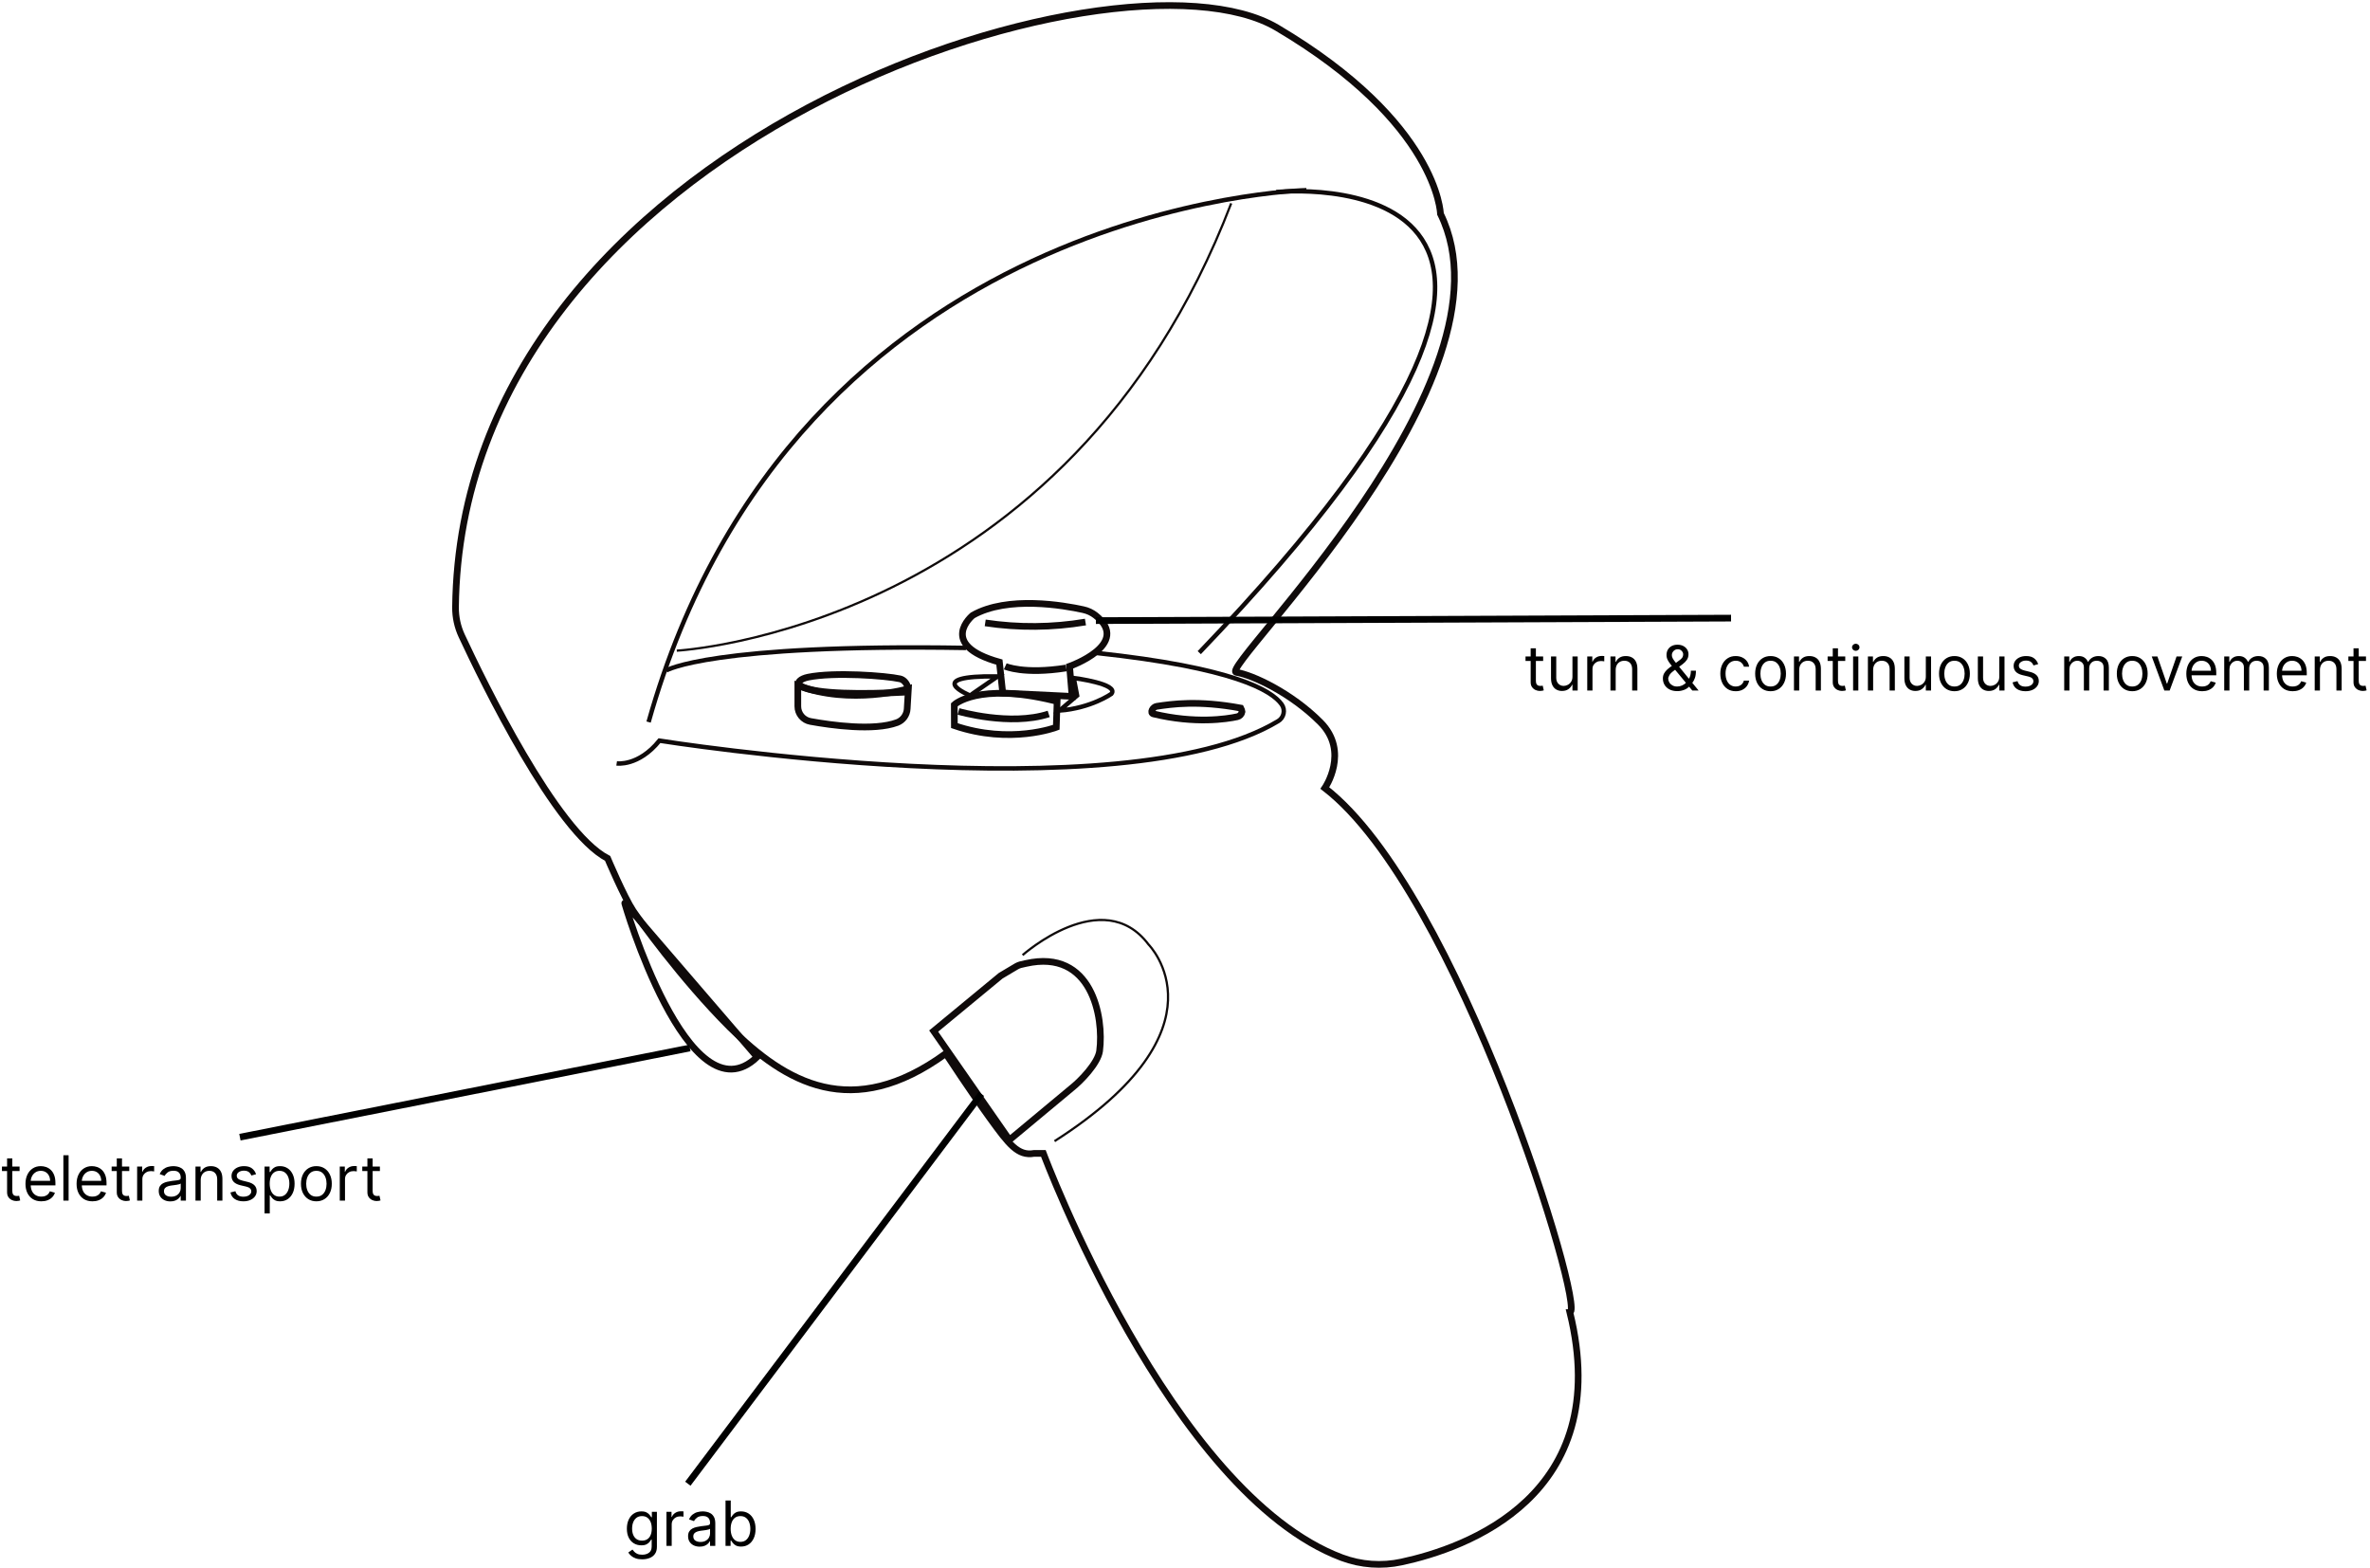 <svg width="1064" height="704" viewBox="0 0 1064 704" fill="none" xmlns="http://www.w3.org/2000/svg">
<path d="M646.69 96C646.69 96 645.69 55.25 573.34 12.46C501.77 -29.85 206.84 63.44 204.5 272.61C204.461 277.055 205.418 281.453 207.3 285.48C216.93 306.16 249.58 373.33 272.79 385.37C272.79 385.37 280.18 402.82 284.25 408.93C286.14 411.77 305.88 439.52 327.61 461.18C352.71 486.18 382.55 503.56 424.61 472.99C424.61 472.99 435.78 490.07 444.54 502.15C452.88 513.65 456.99 519.08 464.2 517.82H468.42C468.42 517.82 525.25 670.26 602.42 699.3C610.999 702.51 620.32 703.18 629.27 701.23C657.73 695.12 725.04 671.74 704.79 589.13C712.06 588.52 655.14 400.52 594.79 353.79C594.79 353.79 606 337.49 592.79 324.24C579.58 310.99 562.29 303 555 301.83C546.71 300.49 683.37 170.4 646.69 96Z" stroke="#0F0A0A" stroke-width="3" stroke-miterlimit="10"/>
<path d="M280.49 405.45C279.81 403.87 309.11 504.09 339.9 474.53L280.49 405.45Z" stroke="#0F0A0A" stroke-width="3" stroke-miterlimit="10"/>
<path d="M453.18 511.76L481 488.6C485.29 485.24 492.95 477.22 493.67 471.82C495.67 456.65 490.17 425.88 460.61 432.53C455.98 433.53 457.95 433.01 449.23 438.07L419.17 462.89L453.18 511.76Z" stroke="#0F0A0A" stroke-width="3" stroke-miterlimit="10"/>
<path d="M358.18 307.76V317.1C358.178 318.717 358.745 320.284 359.781 321.525C360.818 322.766 362.258 323.604 363.85 323.89C373.3 325.61 392.29 328.26 402.79 324.37C404.052 323.888 405.148 323.05 405.944 321.959C406.741 320.868 407.205 319.569 407.28 318.22L407.81 309.22C407.81 309.22 381.68 316.76 358.18 307.76Z" stroke="#0F0A0A" stroke-width="3" stroke-miterlimit="10"/>
<path d="M404.06 304.76C397.63 303.34 374.51 301.64 362.81 304.01C359.57 304.67 356.94 306.51 359.81 308.14C366.16 311.73 388.07 311.7 405.93 310.76C409.12 310.6 407.17 305.45 404.06 304.76Z" stroke="#0F0A0A" stroke-width="3" stroke-miterlimit="10"/>
<path d="M428.43 316.39C428.43 316.39 439 306.2 473 314.49L474.59 314.89L474.21 326.51C474.21 326.51 453.59 334.39 428.46 325.76L428.43 316.39Z" stroke="#0F0A0A" stroke-width="3" stroke-miterlimit="10"/>
<path d="M486.32 273.7C477.84 271.83 452.43 267.31 436.68 276.26C436.68 276.26 420.56 289.39 448.68 297.26L450.18 311.14L481.31 312.64L480.18 299.14C480.18 299.14 508.18 289.24 491.86 276.29C490.236 275.015 488.34 274.129 486.32 273.7Z" stroke="#0F0A0A" stroke-width="3" stroke-miterlimit="10"/>
<path d="M435.56 312.26C435.56 312.26 413.43 303.26 447.93 303.64L437.06 311.14L435.56 312.26Z" stroke="#0F0A0A" stroke-width="2" stroke-miterlimit="10"/>
<path d="M482.06 304.39C482.06 304.39 502.68 307.01 498.93 311.51C498.93 311.51 489.93 317.89 475.68 319.01L483.56 312.26L482.06 304.39Z" stroke="#0F0A0A" stroke-width="2" stroke-miterlimit="10"/>
<path d="M517.87 320.51C516.09 320.09 517.49 317.37 519.3 317.1C526.03 316.1 537.86 314.32 557.06 317.89C557.343 318.408 557.527 318.974 557.6 319.56C557.507 320.099 557.255 320.599 556.875 320.993C556.495 321.387 556.006 321.658 555.47 321.77C550.76 322.82 536.45 325 517.87 320.51Z" stroke="#0F0A0A" stroke-width="3" stroke-miterlimit="10"/>
<path d="M573 86.23C573 86.23 754.4 67.67 538.4 293" stroke="#0F0A0A" stroke-width="2" stroke-miterlimit="10"/>
<path d="M430.31 319.39C430.31 319.39 453.56 326.14 470.81 320.51" stroke="#0F0A0A" stroke-width="3" stroke-miterlimit="10"/>
<path d="M442.31 279.64C457.236 281.889 472.424 281.761 487.31 279.26" stroke="#0F0A0A" stroke-width="3" stroke-miterlimit="10"/>
<path d="M451.31 299.14C451.31 299.14 459.56 302.89 478.68 299.89" stroke="#0F0A0A" stroke-width="3" stroke-miterlimit="10"/>
<path d="M299.06 301C299.06 301 319.31 289 433.68 290.88" stroke="#0F0A0A" stroke-width="2" stroke-miterlimit="10"/>
<path d="M459.09 428.79C459.09 428.79 495.09 396.73 515.62 424.01C515.62 424.01 553.02 461.42 473.43 512.32" stroke="#0F0A0A" stroke-miterlimit="10"/>
<path d="M276.84 342.73C276.84 342.73 286.59 344.23 296.06 332.51C296.06 332.51 504.15 365.74 573.81 323.75C574.428 323.382 574.963 322.891 575.382 322.307C575.801 321.723 576.096 321.059 576.247 320.356C576.398 319.653 576.402 318.926 576.26 318.222C576.118 317.517 575.832 316.849 575.42 316.26C570.93 309.9 553.73 299.71 492.18 293.14" stroke="#0F0A0A" stroke-width="2" stroke-miterlimit="10"/>
<path d="M303.84 292.11C303.84 292.11 479.34 282.82 552.74 91.29" stroke="#0F0A0A" stroke-miterlimit="10"/>
<path d="M586.49 85.39C586.49 85.39 357 90.45 291.18 324.17" stroke="#0F0A0A" stroke-width="2" stroke-miterlimit="10"/>
<line x1="107.708" y1="510.529" x2="309.708" y2="470.486" stroke="black" stroke-width="3"/>
<line x1="308.802" y1="666.098" x2="440.57" y2="491.098" stroke="black" stroke-width="3"/>
<line x1="491.994" y1="278.618" x2="777.148" y2="277.5" stroke="black" stroke-width="3"/>
<path d="M8.79 523.727V525.716H0.875V523.727H8.79ZM3.182 520.068H5.528V534.625C5.528 535.288 5.625 535.785 5.817 536.116C6.016 536.441 6.268 536.66 6.572 536.773C6.884 536.879 7.212 536.932 7.557 536.932C7.815 536.932 8.027 536.919 8.193 536.892C8.359 536.859 8.491 536.832 8.591 536.812L9.068 538.92C8.909 538.98 8.687 539.04 8.402 539.099C8.117 539.166 7.756 539.199 7.318 539.199C6.655 539.199 6.006 539.056 5.369 538.771C4.74 538.486 4.216 538.052 3.798 537.469C3.387 536.885 3.182 536.15 3.182 535.261V520.068ZM18.559 539.318C17.087 539.318 15.818 538.993 14.751 538.344C13.69 537.688 12.871 536.773 12.295 535.599C11.725 534.42 11.44 533.047 11.44 531.483C11.44 529.919 11.725 528.54 12.295 527.347C12.871 526.147 13.674 525.212 14.701 524.543C15.735 523.866 16.942 523.528 18.32 523.528C19.116 523.528 19.901 523.661 20.677 523.926C21.452 524.191 22.158 524.622 22.795 525.219C23.431 525.809 23.938 526.591 24.316 527.565C24.694 528.54 24.883 529.74 24.883 531.165V532.159H13.11V530.131H22.496C22.496 529.269 22.324 528.5 21.979 527.824C21.641 527.148 21.157 526.614 20.528 526.223C19.905 525.832 19.169 525.636 18.32 525.636C17.386 525.636 16.577 525.868 15.894 526.332C15.218 526.79 14.698 527.386 14.333 528.122C13.969 528.858 13.786 529.647 13.786 530.489V531.841C13.786 532.994 13.985 533.972 14.383 534.774C14.787 535.57 15.347 536.176 16.063 536.594C16.779 537.005 17.611 537.21 18.559 537.21C19.175 537.21 19.732 537.124 20.229 536.952C20.733 536.773 21.167 536.508 21.532 536.156C21.896 535.798 22.178 535.354 22.377 534.824L24.644 535.46C24.405 536.229 24.005 536.905 23.441 537.489C22.878 538.065 22.182 538.516 21.353 538.841C20.524 539.159 19.593 539.318 18.559 539.318ZM30.799 518.636V539H28.452V518.636H30.799ZM41.5 539.318C40.029 539.318 38.759 538.993 37.692 538.344C36.632 537.688 35.813 536.773 35.236 535.599C34.666 534.42 34.381 533.047 34.381 531.483C34.381 529.919 34.666 528.54 35.236 527.347C35.813 526.147 36.615 525.212 37.642 524.543C38.676 523.866 39.883 523.528 41.262 523.528C42.057 523.528 42.843 523.661 43.618 523.926C44.394 524.191 45.1 524.622 45.736 525.219C46.373 525.809 46.88 526.591 47.258 527.565C47.635 528.54 47.824 529.74 47.824 531.165V532.159H36.051V530.131H45.438C45.438 529.269 45.266 528.5 44.921 527.824C44.583 527.148 44.099 526.614 43.469 526.223C42.846 525.832 42.11 525.636 41.262 525.636C40.327 525.636 39.518 525.868 38.836 526.332C38.159 526.79 37.639 527.386 37.275 528.122C36.91 528.858 36.728 529.647 36.728 530.489V531.841C36.728 532.994 36.926 533.972 37.324 534.774C37.729 535.57 38.289 536.176 39.005 536.594C39.721 537.005 40.552 537.21 41.5 537.21C42.117 537.21 42.674 537.124 43.171 536.952C43.675 536.773 44.109 536.508 44.473 536.156C44.838 535.798 45.12 535.354 45.319 534.824L47.586 535.46C47.347 536.229 46.946 536.905 46.383 537.489C45.819 538.065 45.123 538.516 44.294 538.841C43.466 539.159 42.534 539.318 41.5 539.318ZM58.036 523.727V525.716H50.121V523.727H58.036ZM52.428 520.068H54.775V534.625C54.775 535.288 54.871 535.785 55.063 536.116C55.262 536.441 55.514 536.66 55.819 536.773C56.13 536.879 56.458 536.932 56.803 536.932C57.061 536.932 57.274 536.919 57.439 536.892C57.605 536.859 57.738 536.832 57.837 536.812L58.314 538.92C58.155 538.98 57.933 539.04 57.648 539.099C57.363 539.166 57.002 539.199 56.564 539.199C55.901 539.199 55.252 539.056 54.615 538.771C53.986 538.486 53.462 538.052 53.044 537.469C52.633 536.885 52.428 536.15 52.428 535.261V520.068ZM61.566 539V523.727H63.833V526.034H63.992C64.27 525.278 64.774 524.665 65.503 524.195C66.232 523.724 67.054 523.489 67.969 523.489C68.141 523.489 68.357 523.492 68.615 523.499C68.874 523.505 69.07 523.515 69.202 523.528V525.915C69.123 525.895 68.94 525.865 68.655 525.825C68.377 525.779 68.082 525.756 67.77 525.756C67.028 525.756 66.365 525.911 65.782 526.223C65.205 526.528 64.748 526.952 64.409 527.496C64.078 528.033 63.912 528.646 63.912 529.335V539H61.566ZM76.478 539.358C75.51 539.358 74.632 539.176 73.843 538.811C73.054 538.44 72.428 537.906 71.964 537.21C71.5 536.508 71.268 535.659 71.268 534.665C71.268 533.79 71.44 533.08 71.785 532.537C72.129 531.987 72.59 531.556 73.167 531.244C73.744 530.933 74.38 530.701 75.076 530.548C75.779 530.389 76.485 530.263 77.194 530.17C78.122 530.051 78.874 529.962 79.451 529.902C80.034 529.836 80.459 529.726 80.724 529.574C80.996 529.421 81.131 529.156 81.131 528.778V528.699C81.131 527.718 80.863 526.955 80.326 526.412C79.796 525.868 78.99 525.597 77.91 525.597C76.79 525.597 75.911 525.842 75.275 526.332C74.638 526.823 74.191 527.347 73.933 527.903L71.705 527.108C72.103 526.18 72.633 525.457 73.296 524.94C73.966 524.417 74.695 524.052 75.484 523.847C76.279 523.634 77.061 523.528 77.83 523.528C78.321 523.528 78.884 523.588 79.521 523.707C80.164 523.82 80.783 524.055 81.38 524.413C81.983 524.771 82.484 525.312 82.881 526.034C83.279 526.757 83.478 527.724 83.478 528.938V539H81.131V536.932H81.012C80.853 537.263 80.588 537.618 80.217 537.996C79.845 538.374 79.352 538.695 78.735 538.96C78.119 539.225 77.366 539.358 76.478 539.358ZM76.836 537.25C77.764 537.25 78.546 537.068 79.183 536.703C79.826 536.339 80.309 535.868 80.634 535.291C80.966 534.714 81.131 534.108 81.131 533.472V531.324C81.032 531.443 80.813 531.553 80.475 531.652C80.144 531.745 79.759 531.828 79.322 531.901C78.891 531.967 78.47 532.027 78.059 532.08C77.655 532.126 77.326 532.166 77.075 532.199C76.465 532.278 75.895 532.408 75.364 532.587C74.841 532.759 74.416 533.021 74.092 533.372C73.773 533.717 73.614 534.187 73.614 534.784C73.614 535.599 73.916 536.216 74.519 536.634C75.129 537.045 75.901 537.25 76.836 537.25ZM90.108 529.812V539H87.761V523.727H90.028V526.114H90.227C90.585 525.338 91.128 524.715 91.858 524.244C92.587 523.767 93.528 523.528 94.681 523.528C95.716 523.528 96.62 523.741 97.396 524.165C98.171 524.582 98.775 525.219 99.206 526.074C99.636 526.922 99.852 527.996 99.852 529.295V539H97.505V529.455C97.505 528.255 97.194 527.32 96.571 526.651C95.948 525.974 95.092 525.636 94.005 525.636C93.256 525.636 92.587 525.799 91.997 526.124C91.413 526.448 90.953 526.922 90.615 527.545C90.277 528.169 90.108 528.924 90.108 529.812ZM114.958 527.148L112.85 527.744C112.718 527.393 112.522 527.052 112.263 526.72C112.012 526.382 111.667 526.104 111.229 525.885C110.792 525.666 110.232 525.557 109.549 525.557C108.614 525.557 107.835 525.772 107.212 526.203C106.596 526.627 106.288 527.168 106.288 527.824C106.288 528.407 106.5 528.868 106.924 529.206C107.348 529.544 108.011 529.826 108.913 530.051L111.18 530.608C112.545 530.939 113.563 531.446 114.232 532.129C114.902 532.805 115.237 533.677 115.237 534.744C115.237 535.619 114.985 536.402 114.481 537.091C113.984 537.78 113.288 538.324 112.393 538.722C111.498 539.119 110.457 539.318 109.271 539.318C107.713 539.318 106.424 538.98 105.403 538.304C104.382 537.628 103.736 536.64 103.464 535.341L105.691 534.784C105.903 535.606 106.304 536.223 106.894 536.634C107.491 537.045 108.27 537.25 109.231 537.25C110.325 537.25 111.193 537.018 111.836 536.554C112.486 536.083 112.81 535.52 112.81 534.864C112.81 534.333 112.625 533.889 112.254 533.531C111.882 533.167 111.312 532.895 110.543 532.716L107.998 532.119C106.599 531.788 105.572 531.274 104.915 530.578C104.266 529.875 103.941 528.997 103.941 527.943C103.941 527.081 104.183 526.319 104.667 525.656C105.157 524.993 105.824 524.473 106.665 524.095C107.514 523.717 108.475 523.528 109.549 523.528C111.06 523.528 112.247 523.86 113.109 524.523C113.977 525.186 114.594 526.061 114.958 527.148ZM118.769 544.727V523.727H121.036V526.153H121.314C121.487 525.888 121.725 525.55 122.03 525.139C122.342 524.722 122.786 524.35 123.363 524.026C123.946 523.694 124.735 523.528 125.729 523.528C127.015 523.528 128.149 523.85 129.13 524.493C130.111 525.136 130.876 526.047 131.426 527.227C131.977 528.407 132.252 529.799 132.252 531.403C132.252 533.021 131.977 534.423 131.426 535.609C130.876 536.789 130.114 537.704 129.14 538.354C128.165 538.997 127.042 539.318 125.769 539.318C124.788 539.318 124.002 539.156 123.412 538.831C122.822 538.5 122.368 538.125 122.05 537.707C121.732 537.283 121.487 536.932 121.314 536.653H121.115V544.727H118.769ZM121.076 531.364C121.076 532.517 121.245 533.535 121.583 534.416C121.921 535.291 122.415 535.977 123.064 536.474C123.714 536.965 124.509 537.21 125.451 537.21C126.432 537.21 127.25 536.952 127.907 536.435C128.569 535.911 129.067 535.208 129.398 534.327C129.736 533.438 129.905 532.451 129.905 531.364C129.905 530.29 129.739 529.322 129.408 528.46C129.083 527.592 128.589 526.906 127.926 526.402C127.27 525.892 126.445 525.636 125.451 525.636C124.496 525.636 123.694 525.878 123.044 526.362C122.395 526.839 121.904 527.509 121.573 528.371C121.241 529.226 121.076 530.223 121.076 531.364ZM142.036 539.318C140.657 539.318 139.447 538.99 138.407 538.334C137.373 537.678 136.564 536.759 135.98 535.58C135.404 534.4 135.115 533.021 135.115 531.443C135.115 529.852 135.404 528.464 135.98 527.277C136.564 526.09 137.373 525.169 138.407 524.513C139.447 523.857 140.657 523.528 142.036 523.528C143.415 523.528 144.621 523.857 145.655 524.513C146.696 525.169 147.505 526.09 148.081 527.277C148.665 528.464 148.956 529.852 148.956 531.443C148.956 533.021 148.665 534.4 148.081 535.58C147.505 536.759 146.696 537.678 145.655 538.334C144.621 538.99 143.415 539.318 142.036 539.318ZM142.036 537.21C143.083 537.21 143.945 536.942 144.621 536.405C145.297 535.868 145.798 535.162 146.123 534.287C146.447 533.412 146.61 532.464 146.61 531.443C146.61 530.422 146.447 529.471 146.123 528.589C145.798 527.708 145.297 526.995 144.621 526.452C143.945 525.908 143.083 525.636 142.036 525.636C140.989 525.636 140.127 525.908 139.451 526.452C138.775 526.995 138.274 527.708 137.949 528.589C137.624 529.471 137.462 530.422 137.462 531.443C137.462 532.464 137.624 533.412 137.949 534.287C138.274 535.162 138.775 535.868 139.451 536.405C140.127 536.942 140.989 537.21 142.036 537.21ZM152.538 539V523.727H154.805V526.034H154.964C155.243 525.278 155.747 524.665 156.476 524.195C157.205 523.724 158.027 523.489 158.942 523.489C159.114 523.489 159.33 523.492 159.588 523.499C159.847 523.505 160.042 523.515 160.175 523.528V525.915C160.095 525.895 159.913 525.865 159.628 525.825C159.349 525.779 159.054 525.756 158.743 525.756C158 525.756 157.338 525.911 156.754 526.223C156.178 526.528 155.72 526.952 155.382 527.496C155.051 528.033 154.885 528.646 154.885 529.335V539H152.538ZM170.555 523.727V525.716H162.641V523.727H170.555ZM164.947 520.068H167.294V534.625C167.294 535.288 167.39 535.785 167.582 536.116C167.781 536.441 168.033 536.66 168.338 536.773C168.65 536.879 168.978 536.932 169.322 536.932C169.581 536.932 169.793 536.919 169.959 536.892C170.125 536.859 170.257 536.832 170.357 536.812L170.834 538.92C170.675 538.98 170.453 539.04 170.168 539.099C169.883 539.166 169.521 539.199 169.084 539.199C168.421 539.199 167.771 539.056 167.135 538.771C166.505 538.486 165.982 538.052 165.564 537.469C165.153 536.885 164.947 536.15 164.947 535.261V520.068Z" fill="black"/>
<path d="M692.79 294.727V296.716H684.875V294.727H692.79ZM687.182 291.068H689.528V305.625C689.528 306.288 689.625 306.785 689.817 307.116C690.016 307.441 690.268 307.66 690.572 307.773C690.884 307.879 691.212 307.932 691.557 307.932C691.815 307.932 692.027 307.919 692.193 307.892C692.359 307.859 692.491 307.832 692.591 307.812L693.068 309.92C692.909 309.98 692.687 310.04 692.402 310.099C692.117 310.166 691.756 310.199 691.318 310.199C690.655 310.199 690.006 310.056 689.369 309.771C688.74 309.486 688.216 309.052 687.798 308.469C687.387 307.885 687.182 307.15 687.182 306.261V291.068ZM705.945 303.756V294.727H708.291V310H705.945V307.415H705.786C705.428 308.19 704.871 308.85 704.115 309.393C703.359 309.93 702.405 310.199 701.251 310.199C700.297 310.199 699.448 309.99 698.706 309.572C697.964 309.148 697.38 308.512 696.956 307.663C696.532 306.808 696.32 305.731 696.32 304.432V294.727H698.666V304.273C698.666 305.386 698.978 306.275 699.601 306.938C700.231 307.6 701.033 307.932 702.007 307.932C702.59 307.932 703.184 307.783 703.787 307.484C704.397 307.186 704.907 306.729 705.318 306.112C705.736 305.496 705.945 304.71 705.945 303.756ZM712.589 310V294.727H714.856V297.034H715.015C715.294 296.278 715.797 295.665 716.527 295.195C717.256 294.724 718.078 294.489 718.993 294.489C719.165 294.489 719.38 294.492 719.639 294.499C719.897 294.505 720.093 294.515 720.225 294.528V296.915C720.146 296.895 719.964 296.865 719.679 296.825C719.4 296.779 719.105 296.756 718.794 296.756C718.051 296.756 717.388 296.911 716.805 297.223C716.228 297.528 715.771 297.952 715.433 298.496C715.101 299.033 714.936 299.646 714.936 300.335V310H712.589ZM725.354 300.812V310H723.007V294.727H725.274V297.114H725.473C725.831 296.338 726.375 295.715 727.104 295.244C727.833 294.767 728.774 294.528 729.928 294.528C730.962 294.528 731.866 294.741 732.642 295.165C733.418 295.582 734.021 296.219 734.452 297.074C734.883 297.922 735.098 298.996 735.098 300.295V310H732.751V300.455C732.751 299.255 732.44 298.32 731.817 297.651C731.194 296.974 730.339 296.636 729.251 296.636C728.502 296.636 727.833 296.799 727.243 297.124C726.66 297.448 726.199 297.922 725.861 298.545C725.523 299.169 725.354 299.924 725.354 300.812ZM753.028 310.278C751.689 310.278 750.536 310.033 749.568 309.543C748.6 309.052 747.854 308.379 747.331 307.524C746.807 306.669 746.545 305.691 746.545 304.591C746.545 303.742 746.724 302.99 747.082 302.334C747.447 301.671 747.947 301.058 748.583 300.494C749.226 299.924 749.966 299.354 750.801 298.784L753.744 296.597C754.321 296.219 754.781 295.814 755.126 295.384C755.477 294.953 755.653 294.389 755.653 293.693C755.653 293.176 755.424 292.676 754.967 292.192C754.516 291.708 753.923 291.466 753.187 291.466C752.67 291.466 752.213 291.598 751.815 291.864C751.424 292.122 751.116 292.454 750.89 292.858C750.672 293.256 750.562 293.667 750.562 294.091C750.562 294.568 750.691 295.052 750.95 295.543C751.215 296.027 751.55 296.524 751.954 297.034C752.365 297.538 752.789 298.055 753.227 298.585L762.574 310H759.75L752.034 300.693C751.318 299.831 750.668 299.049 750.085 298.347C749.502 297.644 749.038 296.951 748.693 296.268C748.348 295.586 748.176 294.847 748.176 294.051C748.176 293.136 748.378 292.334 748.782 291.645C749.193 290.949 749.767 290.409 750.502 290.024C751.245 289.633 752.113 289.438 753.108 289.438C754.128 289.438 755.007 289.636 755.743 290.034C756.478 290.425 757.045 290.946 757.443 291.595C757.841 292.238 758.039 292.938 758.039 293.693C758.039 294.668 757.797 295.513 757.314 296.229C756.83 296.945 756.17 297.611 755.335 298.227L751.278 301.25C750.363 301.926 749.743 302.582 749.419 303.219C749.094 303.855 748.931 304.312 748.931 304.591C748.931 305.227 749.097 305.821 749.429 306.371C749.76 306.921 750.227 307.365 750.831 307.703C751.434 308.041 752.14 308.21 752.949 308.21C753.717 308.21 754.467 308.048 755.196 307.723C755.925 307.392 756.584 306.914 757.174 306.291C757.771 305.668 758.242 304.919 758.586 304.044C758.938 303.169 759.113 302.185 759.113 301.091H761.38C761.38 302.443 761.225 303.547 760.913 304.402C760.601 305.257 760.25 305.927 759.859 306.411C759.468 306.894 759.153 307.256 758.914 307.494C758.835 307.594 758.762 307.693 758.696 307.793C758.629 307.892 758.556 307.991 758.477 308.091C757.821 308.827 756.992 309.377 755.991 309.741C754.99 310.099 754.002 310.278 753.028 310.278ZM779.251 310.318C777.819 310.318 776.586 309.98 775.552 309.304C774.518 308.628 773.722 307.696 773.165 306.51C772.609 305.323 772.33 303.968 772.33 302.443C772.33 300.892 772.615 299.523 773.185 298.337C773.762 297.143 774.564 296.212 775.592 295.543C776.626 294.866 777.832 294.528 779.211 294.528C780.285 294.528 781.253 294.727 782.114 295.125C782.976 295.523 783.682 296.08 784.232 296.795C784.782 297.511 785.124 298.347 785.256 299.301H782.91C782.731 298.605 782.333 297.989 781.717 297.452C781.107 296.908 780.285 296.636 779.251 296.636C778.336 296.636 777.534 296.875 776.844 297.352C776.162 297.823 775.628 298.489 775.244 299.351C774.866 300.206 774.677 301.21 774.677 302.364C774.677 303.544 774.862 304.571 775.234 305.446C775.612 306.321 776.142 307 776.825 307.484C777.514 307.968 778.323 308.21 779.251 308.21C779.861 308.21 780.414 308.104 780.911 307.892C781.408 307.68 781.829 307.375 782.174 306.977C782.519 306.58 782.764 306.102 782.91 305.545H785.256C785.124 306.447 784.796 307.259 784.272 307.982C783.755 308.697 783.069 309.268 782.214 309.692C781.365 310.109 780.378 310.318 779.251 310.318ZM794.891 310.318C793.513 310.318 792.303 309.99 791.262 309.334C790.228 308.678 789.419 307.759 788.836 306.58C788.259 305.4 787.971 304.021 787.971 302.443C787.971 300.852 788.259 299.464 788.836 298.277C789.419 297.09 790.228 296.169 791.262 295.513C792.303 294.857 793.513 294.528 794.891 294.528C796.27 294.528 797.477 294.857 798.511 295.513C799.551 296.169 800.36 297.09 800.937 298.277C801.52 299.464 801.812 300.852 801.812 302.443C801.812 304.021 801.52 305.4 800.937 306.58C800.36 307.759 799.551 308.678 798.511 309.334C797.477 309.99 796.27 310.318 794.891 310.318ZM794.891 308.21C795.939 308.21 796.8 307.942 797.477 307.405C798.153 306.868 798.653 306.162 798.978 305.287C799.303 304.412 799.465 303.464 799.465 302.443C799.465 301.422 799.303 300.471 798.978 299.589C798.653 298.708 798.153 297.995 797.477 297.452C796.8 296.908 795.939 296.636 794.891 296.636C793.844 296.636 792.982 296.908 792.306 297.452C791.63 297.995 791.129 298.708 790.805 299.589C790.48 300.471 790.317 301.422 790.317 302.443C790.317 303.464 790.48 304.412 790.805 305.287C791.129 306.162 791.63 306.868 792.306 307.405C792.982 307.942 793.844 308.21 794.891 308.21ZM807.74 300.812V310H805.394V294.727H807.661V297.114H807.86C808.218 296.338 808.761 295.715 809.49 295.244C810.22 294.767 811.161 294.528 812.314 294.528C813.348 294.528 814.253 294.741 815.029 295.165C815.804 295.582 816.408 296.219 816.838 297.074C817.269 297.922 817.485 298.996 817.485 300.295V310H815.138V300.455C815.138 299.255 814.827 298.32 814.203 297.651C813.58 296.974 812.725 296.636 811.638 296.636C810.889 296.636 810.22 296.799 809.63 297.124C809.046 297.448 808.586 297.922 808.248 298.545C807.909 299.169 807.74 299.924 807.74 300.812ZM828.415 294.727V296.716H820.5V294.727H828.415ZM822.807 291.068H825.153V305.625C825.153 306.288 825.25 306.785 825.442 307.116C825.641 307.441 825.893 307.66 826.197 307.773C826.509 307.879 826.837 307.932 827.182 307.932C827.44 307.932 827.652 307.919 827.818 307.892C827.984 307.859 828.116 307.832 828.216 307.812L828.693 309.92C828.534 309.98 828.312 310.04 828.027 310.099C827.742 310.166 827.381 310.199 826.943 310.199C826.28 310.199 825.631 310.056 824.994 309.771C824.365 309.486 823.841 309.052 823.423 308.469C823.012 307.885 822.807 307.15 822.807 306.261V291.068ZM831.945 310V294.727H834.291V310H831.945ZM833.138 292.182C832.68 292.182 832.286 292.026 831.955 291.714C831.63 291.403 831.467 291.028 831.467 290.591C831.467 290.153 831.63 289.779 831.955 289.467C832.286 289.156 832.68 289 833.138 289C833.595 289 833.986 289.156 834.311 289.467C834.643 289.779 834.808 290.153 834.808 290.591C834.808 291.028 834.643 291.403 834.311 291.714C833.986 292.026 833.595 292.182 833.138 292.182ZM840.936 300.812V310H838.589V294.727H840.856V297.114H841.055C841.413 296.338 841.957 295.715 842.686 295.244C843.415 294.767 844.356 294.528 845.51 294.528C846.544 294.528 847.449 294.741 848.224 295.165C849 295.582 849.603 296.219 850.034 297.074C850.465 297.922 850.68 298.996 850.68 300.295V310H848.333V300.455C848.333 299.255 848.022 298.32 847.399 297.651C846.776 296.974 845.921 296.636 844.833 296.636C844.084 296.636 843.415 296.799 842.825 297.124C842.242 297.448 841.781 297.922 841.443 298.545C841.105 299.169 840.936 299.924 840.936 300.812ZM864.593 303.756V294.727H866.94V310H864.593V307.415H864.434C864.076 308.19 863.519 308.85 862.763 309.393C862.008 309.93 861.053 310.199 859.9 310.199C858.945 310.199 858.097 309.99 857.354 309.572C856.612 309.148 856.029 308.512 855.604 307.663C855.18 306.808 854.968 305.731 854.968 304.432V294.727H857.315V304.273C857.315 305.386 857.626 306.275 858.249 306.938C858.879 307.6 859.681 307.932 860.656 307.932C861.239 307.932 861.832 307.783 862.435 307.484C863.045 307.186 863.556 306.729 863.967 306.112C864.384 305.496 864.593 304.71 864.593 303.756ZM877.442 310.318C876.063 310.318 874.854 309.99 873.813 309.334C872.779 308.678 871.97 307.759 871.387 306.58C870.81 305.4 870.522 304.021 870.522 302.443C870.522 300.852 870.81 299.464 871.387 298.277C871.97 297.09 872.779 296.169 873.813 295.513C874.854 294.857 876.063 294.528 877.442 294.528C878.821 294.528 880.027 294.857 881.061 295.513C882.102 296.169 882.911 297.09 883.488 298.277C884.071 299.464 884.363 300.852 884.363 302.443C884.363 304.021 884.071 305.4 883.488 306.58C882.911 307.759 882.102 308.678 881.061 309.334C880.027 309.99 878.821 310.318 877.442 310.318ZM877.442 308.21C878.489 308.21 879.351 307.942 880.027 307.405C880.703 306.868 881.204 306.162 881.529 305.287C881.854 304.412 882.016 303.464 882.016 302.443C882.016 301.422 881.854 300.471 881.529 299.589C881.204 298.708 880.703 297.995 880.027 297.452C879.351 296.908 878.489 296.636 877.442 296.636C876.395 296.636 875.533 296.908 874.857 297.452C874.181 297.995 873.68 298.708 873.355 299.589C873.031 300.471 872.868 301.422 872.868 302.443C872.868 303.464 873.031 304.412 873.355 305.287C873.68 306.162 874.181 306.868 874.857 307.405C875.533 307.942 876.395 308.21 877.442 308.21ZM897.57 303.756V294.727H899.916V310H897.57V307.415H897.411C897.053 308.19 896.496 308.85 895.74 309.393C894.984 309.93 894.03 310.199 892.876 310.199C891.922 310.199 891.073 309.99 890.331 309.572C889.589 309.148 889.005 308.512 888.581 307.663C888.157 306.808 887.945 305.731 887.945 304.432V294.727H890.291V304.273C890.291 305.386 890.603 306.275 891.226 306.938C891.856 307.6 892.658 307.932 893.632 307.932C894.215 307.932 894.809 307.783 895.412 307.484C896.022 307.186 896.532 306.729 896.943 306.112C897.361 305.496 897.57 304.71 897.57 303.756ZM915.032 298.148L912.924 298.744C912.792 298.393 912.596 298.052 912.338 297.72C912.086 297.382 911.741 297.104 911.304 296.885C910.866 296.666 910.306 296.557 909.623 296.557C908.689 296.557 907.91 296.772 907.287 297.203C906.67 297.627 906.362 298.168 906.362 298.824C906.362 299.407 906.574 299.868 906.998 300.206C907.422 300.544 908.085 300.826 908.987 301.051L911.254 301.608C912.619 301.939 913.637 302.446 914.306 303.129C914.976 303.805 915.311 304.677 915.311 305.744C915.311 306.619 915.059 307.402 914.555 308.091C914.058 308.78 913.362 309.324 912.467 309.722C911.572 310.119 910.531 310.318 909.345 310.318C907.787 310.318 906.498 309.98 905.477 309.304C904.456 308.628 903.81 307.64 903.538 306.341L905.765 305.784C905.977 306.606 906.378 307.223 906.968 307.634C907.565 308.045 908.344 308.25 909.305 308.25C910.399 308.25 911.267 308.018 911.91 307.554C912.56 307.083 912.885 306.52 912.885 305.864C912.885 305.333 912.699 304.889 912.328 304.531C911.957 304.167 911.386 303.895 910.618 303.716L908.072 303.119C906.673 302.788 905.646 302.274 904.99 301.578C904.34 300.875 904.015 299.997 904.015 298.943C904.015 298.081 904.257 297.319 904.741 296.656C905.232 295.993 905.898 295.473 906.74 295.095C907.588 294.717 908.549 294.528 909.623 294.528C911.135 294.528 912.321 294.86 913.183 295.523C914.051 296.186 914.668 297.061 915.032 298.148ZM926.718 310V294.727H928.985V297.114H929.184C929.502 296.298 930.016 295.665 930.725 295.214C931.434 294.757 932.286 294.528 933.281 294.528C934.288 294.528 935.127 294.757 935.796 295.214C936.472 295.665 936.999 296.298 937.377 297.114H937.536C937.927 296.325 938.514 295.698 939.296 295.234C940.078 294.764 941.016 294.528 942.11 294.528C943.476 294.528 944.593 294.956 945.461 295.811C946.329 296.66 946.763 297.982 946.763 299.778V310H944.417V299.778C944.417 298.652 944.109 297.846 943.492 297.362C942.876 296.878 942.15 296.636 941.315 296.636C940.241 296.636 939.409 296.961 938.819 297.611C938.229 298.254 937.934 299.069 937.934 300.057V310H935.548V299.54C935.548 298.671 935.266 297.972 934.702 297.442C934.139 296.905 933.413 296.636 932.525 296.636C931.915 296.636 931.345 296.799 930.815 297.124C930.291 297.448 929.867 297.899 929.542 298.476C929.224 299.046 929.065 299.705 929.065 300.455V310H926.718ZM957.259 310.318C955.88 310.318 954.67 309.99 953.629 309.334C952.595 308.678 951.786 307.759 951.203 306.58C950.626 305.4 950.338 304.021 950.338 302.443C950.338 300.852 950.626 299.464 951.203 298.277C951.786 297.09 952.595 296.169 953.629 295.513C954.67 294.857 955.88 294.528 957.259 294.528C958.637 294.528 959.844 294.857 960.878 295.513C961.919 296.169 962.727 297.09 963.304 298.277C963.887 299.464 964.179 300.852 964.179 302.443C964.179 304.021 963.887 305.4 963.304 306.58C962.727 307.759 961.919 308.678 960.878 309.334C959.844 309.99 958.637 310.318 957.259 310.318ZM957.259 308.21C958.306 308.21 959.168 307.942 959.844 307.405C960.52 306.868 961.02 306.162 961.345 305.287C961.67 304.412 961.832 303.464 961.832 302.443C961.832 301.422 961.67 300.471 961.345 299.589C961.02 298.708 960.52 297.995 959.844 297.452C959.168 296.908 958.306 296.636 957.259 296.636C956.211 296.636 955.349 296.908 954.673 297.452C953.997 297.995 953.497 298.708 953.172 299.589C952.847 300.471 952.685 301.422 952.685 302.443C952.685 303.464 952.847 304.412 953.172 305.287C953.497 306.162 953.997 306.868 954.673 307.405C955.349 307.942 956.211 308.21 957.259 308.21ZM979.703 294.727L974.055 310H971.669L966.021 294.727H968.566L972.782 306.898H972.941L977.157 294.727H979.703ZM988.657 310.318C987.185 310.318 985.916 309.993 984.848 309.344C983.788 308.688 982.969 307.773 982.392 306.599C981.822 305.42 981.537 304.047 981.537 302.483C981.537 300.919 981.822 299.54 982.392 298.347C982.969 297.147 983.771 296.212 984.799 295.543C985.833 294.866 987.039 294.528 988.418 294.528C989.213 294.528 989.999 294.661 990.775 294.926C991.55 295.191 992.256 295.622 992.892 296.219C993.529 296.809 994.036 297.591 994.414 298.565C994.792 299.54 994.98 300.74 994.98 302.165V303.159H983.208V301.131H992.594C992.594 300.269 992.422 299.5 992.077 298.824C991.739 298.148 991.255 297.614 990.625 297.223C990.002 296.832 989.266 296.636 988.418 296.636C987.483 296.636 986.675 296.868 985.992 297.332C985.316 297.79 984.795 298.386 984.431 299.122C984.066 299.858 983.884 300.647 983.884 301.489V302.841C983.884 303.994 984.083 304.972 984.48 305.774C984.885 306.57 985.445 307.176 986.161 307.594C986.877 308.005 987.709 308.21 988.657 308.21C989.273 308.21 989.83 308.124 990.327 307.952C990.831 307.773 991.265 307.508 991.63 307.156C991.994 306.798 992.276 306.354 992.475 305.824L994.742 306.46C994.503 307.229 994.102 307.905 993.539 308.489C992.975 309.065 992.279 309.516 991.451 309.841C990.622 310.159 989.691 310.318 988.657 310.318ZM998.55 310V294.727H1000.82V297.114H1001.02C1001.33 296.298 1001.85 295.665 1002.56 295.214C1003.27 294.757 1004.12 294.528 1005.11 294.528C1006.12 294.528 1006.96 294.757 1007.63 295.214C1008.3 295.665 1008.83 296.298 1009.21 297.114H1009.37C1009.76 296.325 1010.35 295.698 1011.13 295.234C1011.91 294.764 1012.85 294.528 1013.94 294.528C1015.31 294.528 1016.42 294.956 1017.29 295.811C1018.16 296.66 1018.6 297.982 1018.6 299.778V310H1016.25V299.778C1016.25 298.652 1015.94 297.846 1015.32 297.362C1014.71 296.878 1013.98 296.636 1013.15 296.636C1012.07 296.636 1011.24 296.961 1010.65 297.611C1010.06 298.254 1009.77 299.069 1009.77 300.057V310H1007.38V299.54C1007.38 298.671 1007.1 297.972 1006.53 297.442C1005.97 296.905 1005.25 296.636 1004.36 296.636C1003.75 296.636 1003.18 296.799 1002.65 297.124C1002.12 297.448 1001.7 297.899 1001.37 298.476C1001.06 299.046 1000.9 299.705 1000.9 300.455V310H998.55ZM1029.29 310.318C1027.82 310.318 1026.55 309.993 1025.48 309.344C1024.42 308.688 1023.6 307.773 1023.03 306.599C1022.46 305.42 1022.17 304.047 1022.17 302.483C1022.17 300.919 1022.46 299.54 1023.03 298.347C1023.6 297.147 1024.4 296.212 1025.43 295.543C1026.47 294.866 1027.67 294.528 1029.05 294.528C1029.85 294.528 1030.63 294.661 1031.41 294.926C1032.18 295.191 1032.89 295.622 1033.53 296.219C1034.16 296.809 1034.67 297.591 1035.05 298.565C1035.42 299.54 1035.61 300.74 1035.61 302.165V303.159H1023.84V301.131H1033.23C1033.23 300.269 1033.05 299.5 1032.71 298.824C1032.37 298.148 1031.89 297.614 1031.26 297.223C1030.64 296.832 1029.9 296.636 1029.05 296.636C1028.12 296.636 1027.31 296.868 1026.62 297.332C1025.95 297.79 1025.43 298.386 1025.06 299.122C1024.7 299.858 1024.52 300.647 1024.52 301.489V302.841C1024.52 303.994 1024.72 304.972 1025.11 305.774C1025.52 306.57 1026.08 307.176 1026.79 307.594C1027.51 308.005 1028.34 308.21 1029.29 308.21C1029.91 308.21 1030.46 308.124 1030.96 307.952C1031.46 307.773 1031.9 307.508 1032.26 307.156C1032.63 306.798 1032.91 306.354 1033.11 305.824L1035.37 306.46C1035.14 307.229 1034.73 307.905 1034.17 308.489C1033.61 309.065 1032.91 309.516 1032.08 309.841C1031.25 310.159 1030.32 310.318 1029.29 310.318ZM1041.53 300.812V310H1039.18V294.727H1041.45V297.114H1041.65C1042.01 296.338 1042.55 295.715 1043.28 295.244C1044.01 294.767 1044.95 294.528 1046.1 294.528C1047.14 294.528 1048.04 294.741 1048.82 295.165C1049.59 295.582 1050.2 296.219 1050.63 297.074C1051.06 297.922 1051.27 298.996 1051.27 300.295V310H1048.93V300.455C1048.93 299.255 1048.62 298.32 1047.99 297.651C1047.37 296.974 1046.51 296.636 1045.43 296.636C1044.68 296.636 1044.01 296.799 1043.42 297.124C1042.84 297.448 1042.37 297.922 1042.04 298.545C1041.7 299.169 1041.53 299.924 1041.53 300.812ZM1062.2 294.727V296.716H1054.29V294.727H1062.2ZM1056.6 291.068H1058.94V305.625C1058.94 306.288 1059.04 306.785 1059.23 307.116C1059.43 307.441 1059.68 307.66 1059.99 307.773C1060.3 307.879 1060.63 307.932 1060.97 307.932C1061.23 307.932 1061.44 307.919 1061.61 307.892C1061.77 307.859 1061.91 307.832 1062 307.812L1062.48 309.92C1062.32 309.98 1062.1 310.04 1061.82 310.099C1061.53 310.166 1061.17 310.199 1060.73 310.199C1060.07 310.199 1059.42 310.056 1058.78 309.771C1058.15 309.486 1057.63 309.052 1057.21 308.469C1056.8 307.885 1056.6 307.15 1056.6 306.261V291.068Z" fill="black"/>
<path d="M288.312 700.045C287.179 700.045 286.205 699.9 285.389 699.608C284.574 699.323 283.894 698.945 283.351 698.474C282.814 698.01 282.386 697.513 282.068 696.983L283.938 695.67C284.15 695.949 284.418 696.267 284.743 696.625C285.068 696.99 285.512 697.304 286.075 697.57C286.645 697.841 287.391 697.977 288.312 697.977C289.545 697.977 290.563 697.679 291.365 697.082C292.167 696.486 292.568 695.551 292.568 694.278V691.176H292.369C292.197 691.455 291.952 691.799 291.634 692.21C291.322 692.615 290.871 692.976 290.281 693.294C289.698 693.606 288.909 693.761 287.915 693.761C286.682 693.761 285.575 693.47 284.594 692.886C283.619 692.303 282.847 691.455 282.277 690.341C281.714 689.227 281.432 687.875 281.432 686.284C281.432 684.72 281.707 683.357 282.257 682.197C282.807 681.031 283.573 680.129 284.554 679.493C285.535 678.85 286.669 678.528 287.955 678.528C288.949 678.528 289.738 678.694 290.321 679.026C290.911 679.35 291.362 679.722 291.673 680.139C291.991 680.55 292.237 680.888 292.409 681.153H292.648V678.727H294.915V694.438C294.915 695.75 294.616 696.817 294.02 697.639C293.43 698.468 292.634 699.074 291.634 699.459C290.639 699.85 289.532 700.045 288.312 700.045ZM288.233 691.653C289.174 691.653 289.97 691.438 290.619 691.007C291.269 690.576 291.763 689.956 292.101 689.148C292.439 688.339 292.608 687.371 292.608 686.244C292.608 685.144 292.442 684.173 292.111 683.331C291.779 682.489 291.289 681.83 290.639 681.352C289.99 680.875 289.188 680.636 288.233 680.636C287.239 680.636 286.41 680.888 285.747 681.392C285.091 681.896 284.597 682.572 284.266 683.42C283.941 684.269 283.778 685.21 283.778 686.244C283.778 687.305 283.944 688.243 284.276 689.058C284.614 689.867 285.111 690.503 285.767 690.967C286.43 691.425 287.252 691.653 288.233 691.653ZM299.21 694V678.727H301.477V681.034H301.636C301.915 680.278 302.419 679.665 303.148 679.195C303.877 678.724 304.699 678.489 305.614 678.489C305.786 678.489 306.001 678.492 306.26 678.499C306.518 678.505 306.714 678.515 306.847 678.528V680.915C306.767 680.895 306.585 680.865 306.3 680.825C306.021 680.779 305.726 680.756 305.415 680.756C304.672 680.756 304.009 680.911 303.426 681.223C302.849 681.528 302.392 681.952 302.054 682.496C301.723 683.033 301.557 683.646 301.557 684.335V694H299.21ZM314.123 694.358C313.155 694.358 312.276 694.176 311.488 693.811C310.699 693.44 310.072 692.906 309.608 692.21C309.144 691.508 308.912 690.659 308.912 689.665C308.912 688.79 309.085 688.08 309.429 687.537C309.774 686.987 310.235 686.556 310.811 686.244C311.388 685.933 312.025 685.701 312.721 685.548C313.423 685.389 314.129 685.263 314.838 685.17C315.766 685.051 316.519 684.962 317.096 684.902C317.679 684.836 318.103 684.726 318.368 684.574C318.64 684.421 318.776 684.156 318.776 683.778V683.699C318.776 682.718 318.507 681.955 317.971 681.412C317.44 680.868 316.635 680.597 315.554 680.597C314.434 680.597 313.556 680.842 312.919 681.332C312.283 681.823 311.836 682.347 311.577 682.903L309.35 682.108C309.748 681.18 310.278 680.457 310.941 679.94C311.61 679.417 312.339 679.052 313.128 678.847C313.924 678.634 314.706 678.528 315.475 678.528C315.965 678.528 316.529 678.588 317.165 678.707C317.808 678.82 318.428 679.055 319.025 679.413C319.628 679.771 320.128 680.312 320.526 681.034C320.924 681.757 321.123 682.724 321.123 683.938V694H318.776V691.932H318.657C318.498 692.263 318.232 692.618 317.861 692.996C317.49 693.374 316.996 693.695 316.38 693.96C315.763 694.225 315.011 694.358 314.123 694.358ZM314.48 692.25C315.408 692.25 316.191 692.068 316.827 691.703C317.47 691.339 317.954 690.868 318.279 690.291C318.61 689.714 318.776 689.108 318.776 688.472V686.324C318.676 686.443 318.458 686.553 318.12 686.652C317.788 686.745 317.404 686.828 316.966 686.901C316.535 686.967 316.114 687.027 315.703 687.08C315.299 687.126 314.971 687.166 314.719 687.199C314.109 687.278 313.539 687.408 313.009 687.587C312.485 687.759 312.061 688.021 311.736 688.372C311.418 688.717 311.259 689.187 311.259 689.784C311.259 690.599 311.56 691.216 312.164 691.634C312.774 692.045 313.546 692.25 314.48 692.25ZM325.724 694V673.636H328.07V681.153H328.269C328.442 680.888 328.68 680.55 328.985 680.139C329.297 679.722 329.741 679.35 330.317 679.026C330.901 678.694 331.69 678.528 332.684 678.528C333.97 678.528 335.103 678.85 336.085 679.493C337.066 680.136 337.831 681.047 338.381 682.227C338.932 683.407 339.207 684.799 339.207 686.403C339.207 688.021 338.932 689.423 338.381 690.609C337.831 691.789 337.069 692.704 336.094 693.354C335.12 693.997 333.996 694.318 332.724 694.318C331.743 694.318 330.957 694.156 330.367 693.831C329.777 693.5 329.323 693.125 329.005 692.707C328.687 692.283 328.442 691.932 328.269 691.653H327.991V694H325.724ZM328.031 686.364C328.031 687.517 328.2 688.535 328.538 689.416C328.876 690.291 329.37 690.977 330.019 691.474C330.669 691.965 331.464 692.21 332.406 692.21C333.387 692.21 334.205 691.952 334.862 691.435C335.524 690.911 336.022 690.208 336.353 689.327C336.691 688.438 336.86 687.451 336.86 686.364C336.86 685.29 336.694 684.322 336.363 683.46C336.038 682.592 335.544 681.906 334.881 681.402C334.225 680.892 333.4 680.636 332.406 680.636C331.451 680.636 330.649 680.878 329.999 681.362C329.35 681.839 328.859 682.509 328.528 683.371C328.196 684.226 328.031 685.223 328.031 686.364Z" fill="black"/>
</svg>

